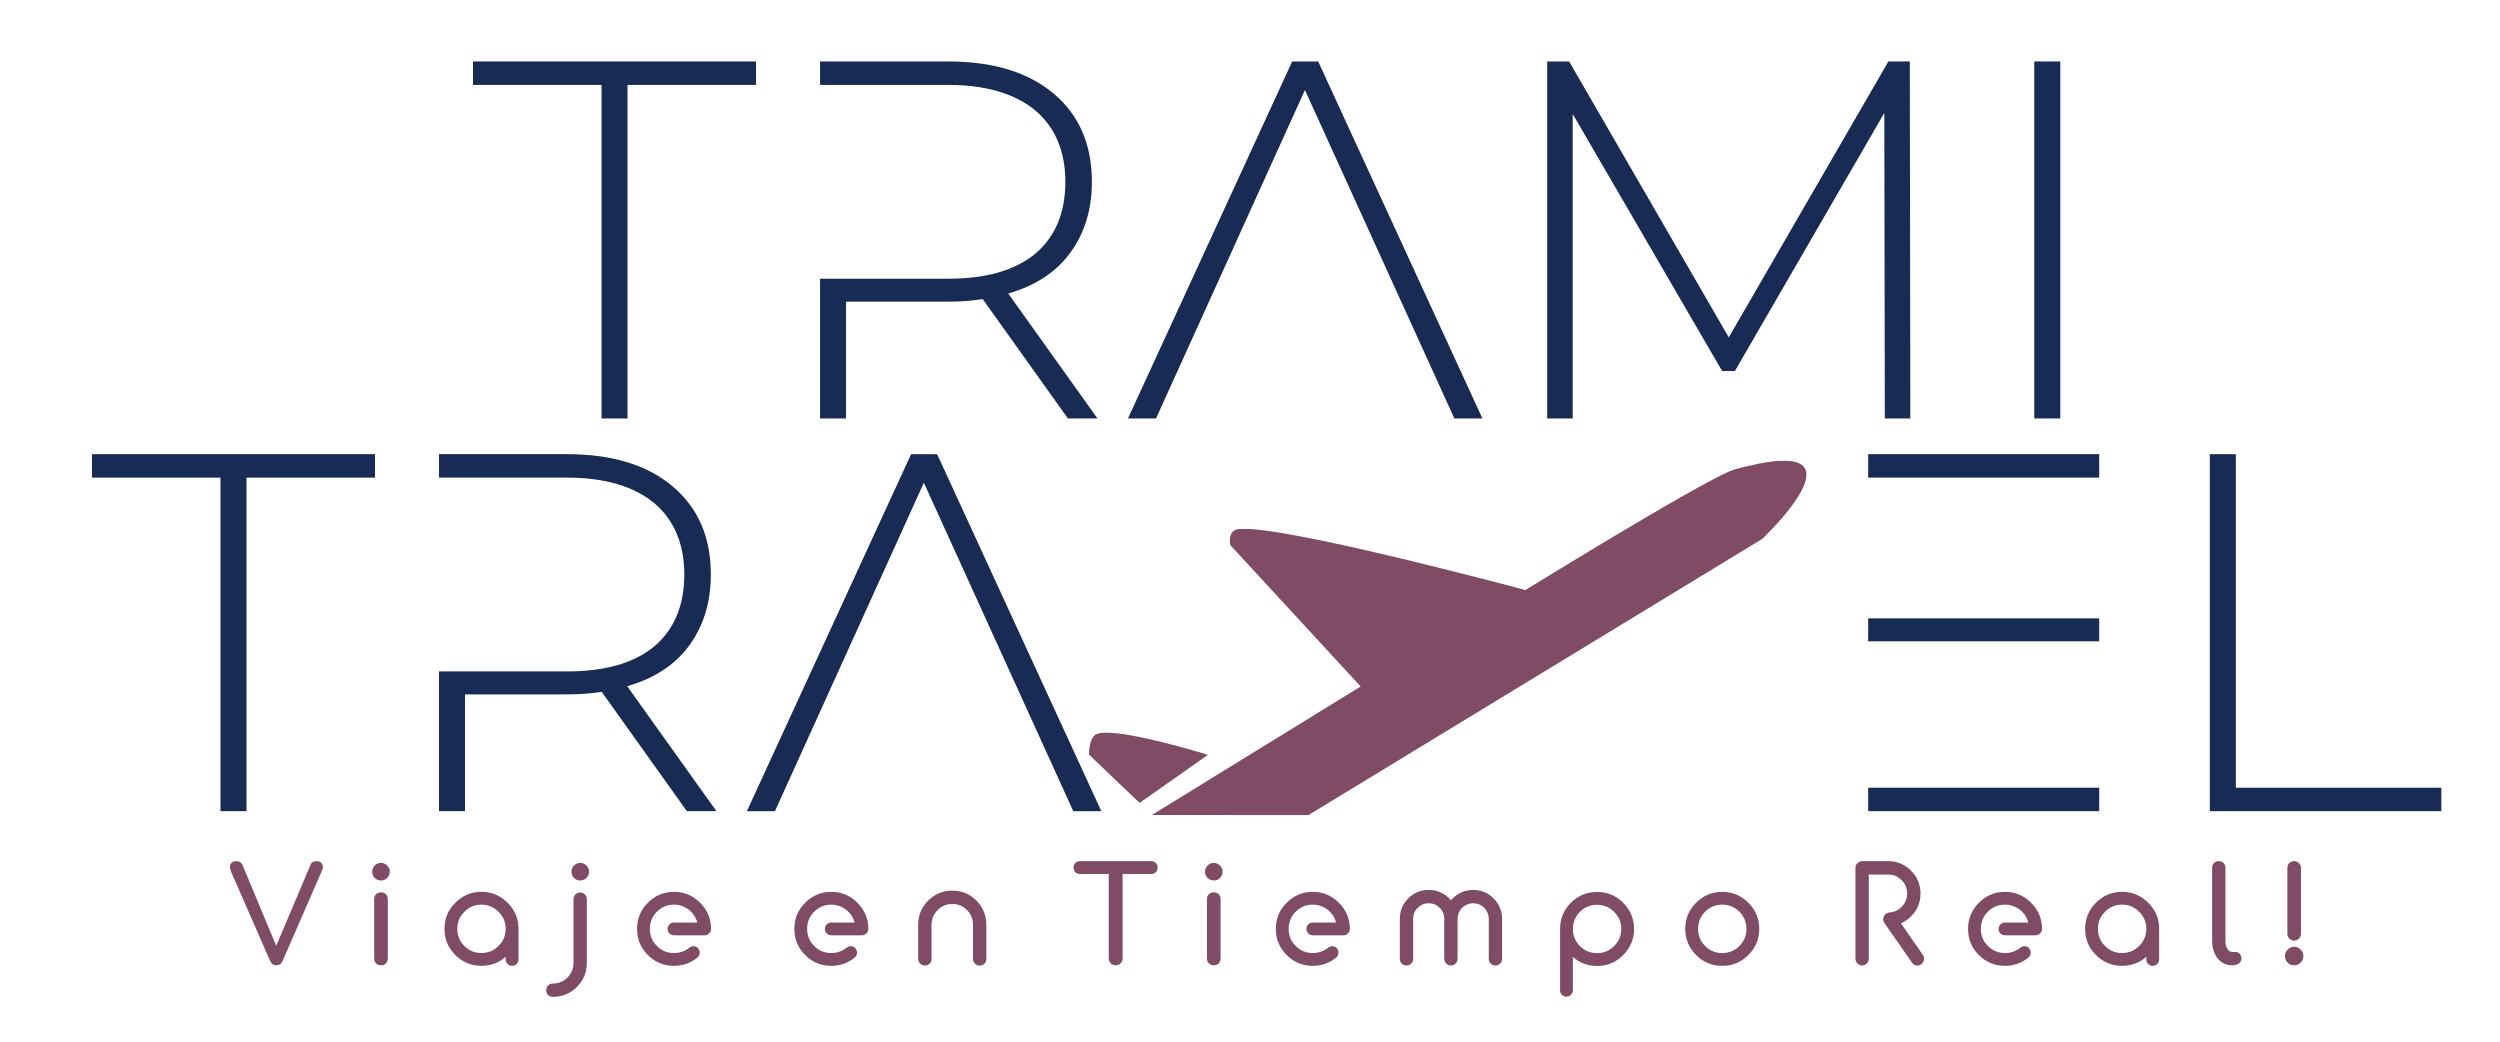 <svg width="600" height="250" xmlns="http://www.w3.org/2000/svg">

 <g>
  <g>
   <g transform="translate(2.84220e-14 0) scale(1 1)" id="svg_1">
    <path fill="#804b64" stroke-width="0" stroke-miterlimit="2" d="m77.077,207.061c-0.256,-0.256 -0.64,-0.384 -1.088,-0.384c-0.384,0 -0.704,0.096 -0.928,0.224c-0.256,0.128 -0.448,0.384 -0.576,0.768l-8.192,19.328l-8.064,-19.328c-0.288,-0.64 -0.8,-0.992 -1.536,-0.992c-0.48,0 -0.864,0.128 -1.12,0.384s-0.384,0.576 -0.384,0.992c0,0.32 0.064,0.672 0.256,1.12l9.376,21.44c0.32,0.704 0.8,1.056 1.504,1.056s1.216,-0.352 1.504,-1.056l9.472,-21.728c0.128,-0.288 0.192,-0.576 0.192,-0.832c0,-0.384 -0.16,-0.736 -0.416,-0.992z" id="svg_30"/>
    <path fill="#804b64" stroke-width="0" stroke-miterlimit="2" d="m90.257,214.611c-0.32,0.32 -0.448,0.704 -0.448,1.184l0,14.24c0,0.48 0.128,0.864 0.448,1.184s0.704,0.448 1.184,0.448s0.864,-0.128 1.184,-0.448c0.288,-0.32 0.448,-0.704 0.448,-1.184l0,-14.24c0,-0.48 -0.16,-0.864 -0.448,-1.184c-0.32,-0.288 -0.704,-0.448 -1.184,-0.448s-0.864,0.16 -1.184,0.448zm2.656,-6.88c-0.416,-0.416 -0.896,-0.64 -1.472,-0.64s-1.088,0.224 -1.504,0.64s-0.608,0.896 -0.608,1.472s0.192,1.088 0.608,1.504s0.928,0.608 1.504,0.608s1.056,-0.192 1.472,-0.608s0.64,-0.928 0.64,-1.504s-0.224,-1.056 -0.64,-1.472z" id="svg_29"/>
    <path fill="#804b64" stroke-width="0" stroke-miterlimit="2" d="m121.817,216.661c-1.728,-1.728 -3.808,-2.624 -6.272,-2.624c-2.432,0 -4.544,0.896 -6.272,2.624s-2.592,3.808 -2.592,6.272s0.864,4.544 2.592,6.272s3.84,2.592 6.272,2.592c2.208,0 4.16,-0.704 5.824,-2.144l0,0.608c0,0.448 0.128,0.8 0.448,1.088c0.288,0.32 0.64,0.448 1.088,0.448c0.416,0 0.768,-0.128 1.088,-0.448c0.288,-0.288 0.448,-0.64 0.448,-1.088l0,-7.328c0,-2.464 -0.864,-4.544 -2.624,-6.272zm-6.272,12.064c-1.6,0 -2.976,-0.544 -4.096,-1.696c-1.152,-1.12 -1.696,-2.496 -1.696,-4.096s0.544,-2.976 1.696,-4.096c1.12,-1.152 2.496,-1.728 4.096,-1.728s2.976,0.576 4.096,1.728c1.152,1.12 1.728,2.496 1.728,4.096s-0.576,2.976 -1.728,4.096c-1.12,1.152 -2.496,1.696 -4.096,1.696z" id="svg_28"/>
    <path fill="#804b64" stroke-width="0" stroke-miterlimit="2" d="m132.677,239.251c2.24,0 4.192,-0.8 5.792,-2.368c1.568,-1.6 2.368,-3.552 2.368,-5.792l0,-15.296c0,-0.448 -0.16,-0.832 -0.448,-1.12c-0.32,-0.32 -0.704,-0.48 -1.152,-0.48c-0.288,0 -0.544,0.064 -0.8,0.224c-0.224,0.128 -0.448,0.32 -0.576,0.576c-0.128,0.224 -0.224,0.512 -0.224,0.8l0,15.296c0,1.376 -0.48,2.528 -1.44,3.52c-0.992,0.96 -2.144,1.44 -3.52,1.44c-0.448,0 -0.832,0.16 -1.152,0.48c-0.288,0.32 -0.448,0.704 -0.448,1.12c0,0.448 0.16,0.832 0.448,1.152c0.32,0.32 0.704,0.448 1.152,0.448zm8.064,-31.52c-0.416,-0.416 -0.896,-0.64 -1.472,-0.64s-1.088,0.224 -1.504,0.64s-0.608,0.896 -0.608,1.472s0.192,1.088 0.608,1.504s0.928,0.608 1.504,0.608s1.056,-0.192 1.472,-0.608s0.64,-0.928 0.64,-1.504s-0.224,-1.056 -0.64,-1.472z" id="svg_27"/>
    <path fill="#804b64" stroke-width="0" stroke-miterlimit="2" d="m161.757,231.801c2.112,0 3.968,-0.64 5.6,-1.984c0.352,-0.256 0.512,-0.608 0.576,-1.024c0.032,-0.448 -0.064,-0.8 -0.352,-1.152c-0.256,-0.32 -0.608,-0.512 -1.024,-0.544s-0.8,0.064 -1.12,0.352c-1.088,0.864 -2.304,1.28 -3.68,1.28c-1.6,0 -2.976,-0.544 -4.096,-1.696c-1.152,-1.12 -1.696,-2.496 -1.696,-4.096s0.544,-2.976 1.696,-4.128c1.12,-1.12 2.496,-1.696 4.096,-1.696c1.312,0 2.496,0.416 3.552,1.216c1.024,0.8 1.696,1.824 2.048,3.072l-5.6,0c-0.416,0 -0.8,0.16 -1.088,0.448s-0.448,0.672 -0.448,1.088s0.16,0.8 0.448,1.088s0.672,0.448 1.088,0.448l7.36,0c0.416,0 0.768,-0.16 1.056,-0.448c0.32,-0.288 0.48,-0.672 0.48,-1.088c0,-2.464 -0.896,-4.544 -2.624,-6.272s-3.808,-2.624 -6.272,-2.624s-4.544,0.896 -6.272,2.624s-2.592,3.808 -2.592,6.272s0.864,4.544 2.592,6.272s3.808,2.592 6.272,2.592z" id="svg_26"/>
    <path fill="#804b64" stroke-width="0" stroke-miterlimit="2" d="m199.507,231.801c2.112,0 3.968,-0.64 5.6,-1.984c0.352,-0.256 0.512,-0.608 0.576,-1.024c0.032,-0.448 -0.064,-0.8 -0.352,-1.152c-0.256,-0.32 -0.608,-0.512 -1.024,-0.544s-0.8,0.064 -1.12,0.352c-1.088,0.864 -2.304,1.28 -3.68,1.28c-1.6,0 -2.976,-0.544 -4.096,-1.696c-1.152,-1.12 -1.696,-2.496 -1.696,-4.096s0.544,-2.976 1.696,-4.128c1.12,-1.12 2.496,-1.696 4.096,-1.696c1.312,0 2.496,0.416 3.552,1.216c1.024,0.8 1.696,1.824 2.048,3.072l-5.6,0c-0.416,0 -0.8,0.16 -1.088,0.448s-0.448,0.672 -0.448,1.088s0.16,0.8 0.448,1.088s0.672,0.448 1.088,0.448l7.36,0c0.416,0 0.768,-0.16 1.056,-0.448c0.32,-0.288 0.48,-0.672 0.48,-1.088c0,-2.464 -0.896,-4.544 -2.624,-6.272s-3.808,-2.624 -6.272,-2.624s-4.544,0.896 -6.272,2.624s-2.592,3.808 -2.592,6.272s0.864,4.544 2.592,6.272s3.808,2.592 6.272,2.592z" id="svg_25"/>
    <path fill="#804b64" stroke-width="0" stroke-miterlimit="2" d="m235.117,231.761c0.448,0 0.832,-0.16 1.152,-0.48s0.448,-0.704 0.448,-1.152l0,-8.224c0,-2.24 -0.8,-4.16 -2.368,-5.76c-1.6,-1.6 -3.552,-2.4 -5.792,-2.4c-2.272,0 -4.192,0.8 -5.792,2.4s-2.4,3.52 -2.4,5.76l0,8.224c0,0.448 0.16,0.832 0.48,1.152s0.704,0.448 1.12,0.448c0.448,0 0.832,-0.128 1.152,-0.448s0.448,-0.704 0.448,-1.152l0,-8.224c0,-1.344 0.512,-2.528 1.472,-3.488c0.96,-0.992 2.144,-1.472 3.52,-1.472s2.528,0.48 3.52,1.472c0.96,0.96 1.44,2.144 1.44,3.488l0,8.256c0,0.416 0.16,0.8 0.48,1.12s0.704,0.48 1.12,0.48z" id="svg_24"/>
    <path fill="#804b64" stroke-width="0" stroke-miterlimit="2" d="m277.397,207.121c-0.288,-0.288 -0.64,-0.448 -1.088,-0.448l-17.12,0c-0.448,0 -0.832,0.16 -1.12,0.448s-0.416,0.64 -0.416,1.088s0.128,0.832 0.416,1.12s0.672,0.416 1.12,0.416l6.912,0l0,20.256c0,0.48 0.16,0.864 0.48,1.184s0.704,0.48 1.184,0.48c0.448,0 0.864,-0.16 1.184,-0.48s0.48,-0.704 0.48,-1.184l0,-20.256l6.88,0c0.448,0 0.8,-0.128 1.088,-0.416s0.448,-0.672 0.448,-1.12s-0.16,-0.8 -0.448,-1.088z" id="svg_23"/>
    <path fill="#804b64" stroke-width="0" stroke-miterlimit="2" d="m290.127,214.611c-0.32,0.32 -0.448,0.704 -0.448,1.184l0,14.24c0,0.48 0.128,0.864 0.448,1.184s0.704,0.448 1.184,0.448s0.864,-0.128 1.184,-0.448c0.288,-0.32 0.448,-0.704 0.448,-1.184l0,-14.24c0,-0.48 -0.16,-0.864 -0.448,-1.184c-0.32,-0.288 -0.704,-0.448 -1.184,-0.448s-0.864,0.16 -1.184,0.448zm2.656,-6.88c-0.416,-0.416 -0.896,-0.64 -1.472,-0.64s-1.088,0.224 -1.504,0.64s-0.608,0.896 -0.608,1.472s0.192,1.088 0.608,1.504s0.928,0.608 1.504,0.608s1.056,-0.192 1.472,-0.608s0.64,-0.928 0.64,-1.504s-0.224,-1.056 -0.64,-1.472z" id="svg_22"/>
    <path fill="#804b64" stroke-width="0" stroke-miterlimit="2" d="m315.067,231.801c2.112,0 3.968,-0.64 5.6,-1.984c0.352,-0.256 0.512,-0.608 0.576,-1.024c0.032,-0.448 -0.064,-0.8 -0.352,-1.152c-0.256,-0.32 -0.608,-0.512 -1.024,-0.544s-0.8,0.064 -1.12,0.352c-1.088,0.864 -2.304,1.28 -3.68,1.28c-1.6,0 -2.976,-0.544 -4.096,-1.696c-1.152,-1.12 -1.696,-2.496 -1.696,-4.096s0.544,-2.976 1.696,-4.128c1.12,-1.12 2.496,-1.696 4.096,-1.696c1.312,0 2.496,0.416 3.552,1.216c1.024,0.8 1.696,1.824 2.048,3.072l-5.6,0c-0.416,0 -0.8,0.16 -1.088,0.448s-0.448,0.672 -0.448,1.088s0.16,0.8 0.448,1.088s0.672,0.448 1.088,0.448l7.36,0c0.416,0 0.768,-0.16 1.056,-0.448c0.32,-0.288 0.48,-0.672 0.48,-1.088c0,-2.464 -0.896,-4.544 -2.624,-6.272s-3.808,-2.624 -6.272,-2.624s-4.544,0.896 -6.272,2.624s-2.592,3.808 -2.592,6.272s0.864,4.544 2.592,6.272s3.808,2.592 6.272,2.592z" id="svg_21"/>
    <path fill="#804b64" stroke-width="0" stroke-miterlimit="2" d="m358.457,215.601c-1.344,-1.344 -2.976,-2.016 -4.896,-2.016s-3.552,0.672 -4.896,2.016c-0.16,0.16 -0.288,0.32 -0.448,0.48c-0.128,-0.16 -0.288,-0.32 -0.416,-0.48c-1.376,-1.344 -3.008,-2.016 -4.928,-2.016s-3.552,0.672 -4.896,2.016c-1.344,1.376 -2.016,3.008 -2.016,4.928l0,9.6c0,0.448 0.128,0.8 0.448,1.12s0.704,0.48 1.152,0.48c0.416,0 0.8,-0.16 1.12,-0.48s0.48,-0.672 0.48,-1.12l0,-9.6c0,-1.024 0.352,-1.92 1.088,-2.656s1.6,-1.088 2.624,-1.088c1.056,0 1.92,0.352 2.656,1.088s1.088,1.632 1.088,2.656l0,9.6c0,0.448 0.16,0.8 0.48,1.12s0.672,0.48 1.12,0.48s0.832,-0.16 1.12,-0.48c0.32,-0.32 0.48,-0.672 0.48,-1.12l0,-9.6c0,-0.672 0.16,-1.312 0.512,-1.888c0.32,-0.576 0.768,-1.024 1.344,-1.344c0.576,-0.352 1.216,-0.512 1.888,-0.512c1.024,0 1.92,0.352 2.624,1.088c0.736,0.736 1.12,1.632 1.12,2.656l0,9.6c0,0.448 0.128,0.8 0.448,1.12s0.704,0.48 1.152,0.48c0.416,0 0.8,-0.16 1.12,-0.48s0.48,-0.672 0.48,-1.12l0,-9.6c0,-1.92 -0.704,-3.552 -2.048,-4.928z" id="svg_20"/>
    <path fill="#804b64" stroke-width="0" stroke-miterlimit="2" d="m389.557,216.661c-1.728,-1.728 -3.808,-2.592 -6.272,-2.592s-4.544,0.864 -6.272,2.592s-2.592,3.84 -2.592,6.272l0,14.72c0,0.448 0.128,0.8 0.448,1.088c0.288,0.32 0.64,0.448 1.088,0.448c0.416,0 0.768,-0.128 1.056,-0.448c0.32,-0.288 0.48,-0.64 0.48,-1.088l0,-8c1.632,1.44 3.584,2.176 5.792,2.176c2.464,0 4.544,-0.864 6.272,-2.592c1.728,-1.76 2.624,-3.84 2.624,-6.304c0,-2.432 -0.896,-4.544 -2.624,-6.272zm-6.272,12.096c-1.6,0 -2.976,-0.576 -4.096,-1.696c-1.152,-1.152 -1.696,-2.528 -1.696,-4.128c0,-1.024 0.256,-2.016 0.768,-2.912s1.216,-1.6 2.112,-2.112s1.856,-0.768 2.912,-0.768c1.6,0 2.976,0.576 4.096,1.696c1.152,1.152 1.728,2.496 1.728,4.096s-0.576,2.976 -1.728,4.128c-1.12,1.12 -2.496,1.696 -4.096,1.696z" id="svg_19"/>
    <path fill="#804b64" stroke-width="0" stroke-miterlimit="2" d="m413.327,231.801c2.464,0 4.544,-0.864 6.272,-2.592s2.624,-3.808 2.624,-6.272s-0.896,-4.544 -2.624,-6.272s-3.808,-2.624 -6.272,-2.624s-4.544,0.896 -6.272,2.624s-2.592,3.808 -2.592,6.272s0.864,4.544 2.592,6.272s3.808,2.592 6.272,2.592zm0,-14.688c1.6,0 2.976,0.576 4.128,1.696c1.12,1.152 1.696,2.528 1.696,4.128s-0.576,2.976 -1.696,4.096c-1.152,1.152 -2.528,1.696 -4.128,1.696s-2.976,-0.544 -4.096,-1.696c-1.152,-1.12 -1.696,-2.496 -1.696,-4.096s0.544,-2.976 1.696,-4.128c1.12,-1.12 2.496,-1.696 4.096,-1.696z" id="svg_18"/>
    <path fill="#804b64" stroke-width="0" stroke-miterlimit="2" d="m460.187,231.731c0.32,0 0.608,-0.096 0.896,-0.288c0.352,-0.256 0.576,-0.608 0.672,-1.056c0.064,-0.416 0,-0.832 -0.256,-1.184l-5.28,-7.616c1.12,-0.48 2.048,-1.184 2.848,-2.112c1.248,-1.44 1.856,-3.136 1.856,-5.024c0,-2.144 -0.768,-3.968 -2.272,-5.504c-1.536,-1.504 -3.36,-2.272 -5.504,-2.272l-6.24,0c-0.448,0 -0.8,0.16 -1.12,0.48s-0.48,0.672 -0.48,1.12l0,21.83c0,0.448 0.16,0.832 0.48,1.12c0.32,0.32 0.672,0.48 1.12,0.48s0.832,-0.16 1.12,-0.48c0.32,-0.288 0.48,-0.672 0.48,-1.12l0,-20.224l4.64,0c1.248,0 2.336,0.448 3.232,1.344s1.344,1.952 1.344,3.232c0,1.12 -0.384,2.112 -1.088,2.944s-1.6,1.344 -2.656,1.536l-0.576,0.064c-0.608,0.064 -1.056,0.384 -1.28,0.928c-0.288,0.544 -0.224,1.088 0.128,1.568l6.624,9.536c0.288,0.448 0.736,0.704 1.312,0.704l0,-0.006z" id="svg_17"/>
    <path fill="#804b64" stroke-width="0" stroke-miterlimit="2" d="m481.197,231.801c2.112,0 3.968,-0.64 5.6,-1.984c0.352,-0.256 0.512,-0.608 0.576,-1.024c0.032,-0.448 -0.064,-0.8 -0.352,-1.152c-0.256,-0.32 -0.608,-0.512 -1.024,-0.544s-0.8,0.064 -1.12,0.352c-1.088,0.864 -2.304,1.28 -3.68,1.28c-1.6,0 -2.976,-0.544 -4.096,-1.696c-1.152,-1.12 -1.696,-2.496 -1.696,-4.096s0.544,-2.976 1.696,-4.128c1.12,-1.12 2.496,-1.696 4.096,-1.696c1.312,0 2.496,0.416 3.552,1.216c1.024,0.8 1.696,1.824 2.048,3.072l-5.6,0c-0.416,0 -0.8,0.16 -1.088,0.448s-0.448,0.672 -0.448,1.088s0.16,0.8 0.448,1.088s0.672,0.448 1.088,0.448l7.36,0c0.416,0 0.768,-0.16 1.056,-0.448c0.32,-0.288 0.48,-0.672 0.48,-1.088c0,-2.464 -0.896,-4.544 -2.624,-6.272s-3.808,-2.624 -6.272,-2.624s-4.544,0.896 -6.272,2.624s-2.592,3.808 -2.592,6.272s0.864,4.544 2.592,6.272s3.808,2.592 6.272,2.592z" id="svg_16"/>
    <path fill="#804b64" stroke-width="0" stroke-miterlimit="2" d="m515.567,216.661c-1.728,-1.728 -3.808,-2.624 -6.272,-2.624c-2.432,0 -4.544,0.896 -6.272,2.624s-2.592,3.808 -2.592,6.272s0.864,4.544 2.592,6.272s3.84,2.592 6.272,2.592c2.208,0 4.16,-0.704 5.824,-2.144l0,0.608c0,0.448 0.128,0.8 0.448,1.088c0.288,0.32 0.64,0.448 1.088,0.448c0.416,0 0.768,-0.128 1.088,-0.448c0.288,-0.288 0.448,-0.64 0.448,-1.088l0,-7.328c0,-2.464 -0.864,-4.544 -2.624,-6.272zm-6.272,12.064c-1.6,0 -2.976,-0.544 -4.096,-1.696c-1.152,-1.12 -1.696,-2.496 -1.696,-4.096s0.544,-2.976 1.696,-4.096c1.12,-1.152 2.496,-1.728 4.096,-1.728s2.976,0.576 4.096,1.728c1.152,1.12 1.728,2.496 1.728,4.096s-0.576,2.976 -1.728,4.096c-1.12,1.152 -2.496,1.696 -4.096,1.696z" id="svg_15"/>
    <path fill="#804b64" stroke-width="0" stroke-miterlimit="2" d="m531.357,207.121c-0.32,0.32 -0.448,0.704 -0.448,1.152l0,17.472c0,1.152 0.192,2.176 0.608,3.072c0.384,0.896 0.96,1.6 1.696,2.112s1.568,0.736 2.496,0.736l0.064,0c0.64,0 1.152,-0.128 1.568,-0.448c0.384,-0.288 0.608,-0.672 0.608,-1.152c0,-0.448 -0.16,-0.832 -0.416,-1.152c-0.256,-0.288 -0.608,-0.448 -1.024,-0.448l-0.8,0c-0.48,0 -0.864,-0.256 -1.152,-0.768c-0.32,-0.512 -0.448,-1.152 -0.448,-1.952l0,-17.472c0,-0.448 -0.16,-0.832 -0.448,-1.152c-0.32,-0.288 -0.704,-0.448 -1.152,-0.448c-0.48,0 -0.864,0.16 -1.152,0.448z" id="svg_14"/>
    <path fill="#804b64" stroke-width="0" stroke-miterlimit="2" d="m549.417,207.161c-0.32,0.32 -0.448,0.736 -0.448,1.184l0,15.776c0,0.448 0.16,0.832 0.48,1.152s0.704,0.48 1.152,0.48c0.416,0 0.8,-0.16 1.12,-0.48s0.512,-0.704 0.512,-1.152l0,-15.78c0,-0.448 -0.16,-0.864 -0.48,-1.184s-0.704,-0.48 -1.152,-0.48c-0.48,0 -0.864,0.16 -1.184,0.48l0,0.004zm2.72,20.736c-0.448,-0.448 -0.96,-0.672 -1.536,-0.672c-0.608,0 -1.12,0.224 -1.568,0.672s-0.64,0.96 -0.64,1.568c0,0.64 0.192,1.152 0.64,1.568c0.448,0.448 0.96,0.64 1.568,0.64c0.576,0 1.088,-0.192 1.536,-0.64c0.448,-0.416 0.672,-0.928 0.672,-1.568c0,-0.608 -0.224,-1.12 -0.672,-1.568z" id="svg_13"/>
    <path fill="#172b54" stroke-width="0" stroke-miterlimit="2" d="m144.367,20.381l0,80.05l6.242,0l0,-80.05l30.845,0l0,-5.63l-67.932,0l0,5.63l30.845,0z" id="svg_12"/>
    <path fill="#172b54" stroke-width="0" stroke-miterlimit="2" d="m241.977,70.441c6.365,-1.836 11.383,-5.018 14.81,-9.67c3.427,-4.651 5.263,-10.282 5.263,-17.136c0,-8.935 -3.06,-16.034 -9.18,-21.175c-6.12,-5.141 -14.566,-7.711 -25.337,-7.711l-30.722,0l0,5.63l30.722,0c9.058,0 16.034,2.081 20.93,6.12c4.774,4.039 7.222,9.792 7.222,17.136c0,7.466 -2.448,13.219 -7.222,17.258c-4.896,4.039 -11.873,5.998 -20.93,5.998l-30.722,0l0,33.538l6.242,0l0,-28.03l24.48,0c2.448,0 5.263,-0.122 8.323,-0.612l20.441,28.642l7.099,0l-21.42,-29.988z" id="svg_11"/>
    <path fill="#172b54" stroke-width="0" stroke-miterlimit="2" d="m316.367,14.751l-6.242,0l-39.413,85.68l6.732,0l35.741,-78.826l35.863,78.826l6.732,0l-39.413,-85.68z" id="svg_10"/>
    <path fill="#172b54" stroke-width="0" stroke-miterlimit="2" d="m452.357,100.431l6.12,0l-0.122,-85.68l-5.141,0l-38.311,66.218l-38.311,-66.218l-5.263,0l0,85.68l6.12,0l0,-73.073l35.863,61.69l3.06,0l35.863,-61.934l0.122,73.317z" id="svg_9"/>
    <path fill="#172b54" stroke-width="0" stroke-miterlimit="2" d="m488.227,14.751l0,85.68l6.242,0l0,-85.68l-6.242,0z" id="svg_8"/>
    <path fill="#172b54" stroke-width="0" stroke-miterlimit="2" d="m52.917,114.631l0,80.05l6.242,0l0,-80.05l30.845,0l0,-5.63l-67.932,0l0,5.63l30.845,0z" id="svg_7"/>
    <path fill="#172b54" stroke-width="0" stroke-miterlimit="2" d="m150.527,164.691c6.365,-1.836 11.383,-5.018 14.81,-9.67c3.427,-4.651 5.263,-10.282 5.263,-17.136c0,-8.935 -3.06,-16.034 -9.18,-21.175c-6.12,-5.141 -14.566,-7.711 -25.337,-7.711l-30.722,0l0,5.63l30.722,0c9.058,0 16.034,2.081 20.93,6.12c4.774,4.039 7.222,9.792 7.222,17.136c0,7.466 -2.448,13.219 -7.222,17.258c-4.896,4.039 -11.873,5.998 -20.93,5.998l-30.722,0l0,33.538l6.242,0l0,-28.03l24.48,0c2.448,0 5.263,-0.122 8.323,-0.612l20.441,28.642l7.099,0l-21.42,-29.988z" id="svg_6"/>
    <path fill="#172b54" stroke-width="0" stroke-miterlimit="2" d="m224.907,109.001l-6.242,0l-39.413,85.68l6.732,0l35.741,-78.826l35.863,78.826l6.732,0l-39.413,-85.68z" id="svg_5"/>
    <path fill="#172b54" stroke-width="0" stroke-miterlimit="2" d="m503.807,148.411l-55.447,0l0,5.508l55.447,0l0,-5.508zm0,-39.413l-55.447,0l0,5.63l55.447,0l0,-5.63zm-55.447,80.05l0,5.63l55.447,0l0,-5.63l-55.447,0z" id="svg_4"/>
    <path fill="#172b54" stroke-width="0" stroke-miterlimit="2" d="m530.357,109.001l0,85.68l55.57,0l0,-5.63l-49.327,0l0,-80.05l-6.243,0z" id="svg_3"/>
    <path d="m428.277,110.601c-0.69,-0.009 -1.332,-0.007 -1.429,0.004c-0.096,0.011 -0.457,0.043 -0.802,0.072c-0.344,0.029 -1.101,0.12 -1.68,0.203c-0.579,0.083 -1.718,0.284 -2.532,0.448c-0.813,0.163 -2.156,0.466 -2.984,0.671c-0.827,0.206 -1.831,0.464 -2.232,0.575c-0.4,0.111 -1.043,0.331 -1.429,0.49c-0.386,0.159 -1.413,0.644 -2.282,1.079c-0.869,0.435 -2.234,1.143 -3.034,1.575c-0.8,0.432 -1.905,1.034 -2.457,1.339c-0.552,0.305 -1.86,1.039 -2.908,1.631c-1.048,0.592 -2.864,1.631 -4.037,2.308c-1.172,0.677 -3.35,1.946 -4.839,2.82c-1.489,0.874 -3.498,2.058 -4.463,2.631c-0.965,0.573 -2.872,1.709 -4.237,2.524c-1.365,0.815 -4.039,2.421 -5.942,3.57c-1.903,1.148 -4.216,2.547 -5.14,3.108c-0.924,0.561 -3.181,1.938 -5.014,3.059s-3.653,2.234 -4.041,2.473l-0.707,0.434l-0.246,-0.072c-0.135,-0.04 -1.273,-0.342 -2.528,-0.673c-1.255,-0.331 -3.15,-0.827 -4.212,-1.103c-1.062,-0.276 -3.217,-0.832 -4.789,-1.236c-1.572,-0.403 -5.103,-1.294 -7.848,-1.979c-2.744,-0.685 -5.654,-1.407 -6.466,-1.605c-0.812,-0.198 -2.133,-0.517 -2.933,-0.71c-0.8,-0.194 -2.651,-0.633 -4.113,-0.979c-1.462,-0.345 -3.696,-0.864 -4.964,-1.153c-1.269,-0.29 -3.378,-0.764 -4.689,-1.053c-1.31,-0.29 -3.183,-0.695 -4.162,-0.902c-0.979,-0.207 -2.559,-0.534 -3.51,-0.726c-0.952,-0.193 -2.622,-0.519 -3.71,-0.727c-1.089,-0.208 -2.838,-0.522 -3.886,-0.698c-1.048,-0.177 -2.458,-0.401 -3.134,-0.498c-0.675,-0.097 -1.714,-0.233 -2.307,-0.301c-0.593,-0.068 -1.394,-0.153 -1.78,-0.189c-0.398,-0.037 -1.321,-0.064 -2.131,-0.062l-1.429,0.003l-0.397,0.11c-0.219,0.061 -0.492,0.165 -0.609,0.234c-0.116,0.068 -0.315,0.239 -0.441,0.379c-0.126,0.14 -0.284,0.372 -0.352,0.515c-0.068,0.143 -0.159,0.434 -0.203,0.647c-0.044,0.213 -0.08,0.578 -0.08,0.813c0,0.234 0.026,0.598 0.057,0.808l0.057,0.381l15.469,16.783c8.508,9.23 15.544,16.862 15.637,16.958l0.168,0.176l-25.057,15.419l-25.056,15.42l18.789,0.013l18.789,0.013l54.472,-33.152l54.472,-33.152l1.254,-1.261c0.69,-0.694 1.609,-1.651 2.042,-2.128c0.434,-0.476 1.1,-1.229 1.479,-1.672c0.38,-0.443 0.99,-1.181 1.357,-1.641c0.367,-0.459 0.957,-1.241 1.311,-1.737c0.355,-0.496 0.835,-1.207 1.069,-1.58c0.234,-0.373 0.566,-0.936 0.738,-1.253c0.173,-0.317 0.416,-0.802 0.541,-1.078c0.125,-0.276 0.314,-0.757 0.42,-1.07c0.106,-0.312 0.23,-0.763 0.276,-1.003c0.046,-0.239 0.084,-0.661 0.085,-0.937c0.002,-0.276 -0.028,-0.626 -0.064,-0.777c-0.037,-0.152 -0.12,-0.399 -0.187,-0.549c-0.066,-0.15 -0.212,-0.394 -0.325,-0.54c-0.113,-0.146 -0.34,-0.368 -0.505,-0.491c-0.164,-0.124 -0.465,-0.304 -0.667,-0.4c-0.203,-0.096 -0.56,-0.231 -0.794,-0.298c-0.234,-0.068 -0.658,-0.16 -0.943,-0.206c-0.35,-0.056 -0.923,-0.087 -1.771,-0.098l-0.003,0.003zm-162.52,65.242c-0.193,-0.008 -0.644,0.002 -1.003,0.024c-0.359,0.022 -0.823,0.084 -1.032,0.138c-0.209,0.054 -0.491,0.15 -0.627,0.213c-0.136,0.063 -0.375,0.245 -0.532,0.404c-0.2,0.202 -0.354,0.429 -0.513,0.755c-0.126,0.256 -0.284,0.662 -0.352,0.902c-0.068,0.24 -0.159,0.679 -0.204,0.978c-0.044,0.298 -0.092,0.835 -0.107,1.194l-0.027,0.652l6.051,5.792c3.328,3.185 6.077,5.79 6.11,5.787c0.033,-0.003 3.715,-2.584 8.182,-5.738c4.468,-3.153 8.133,-5.741 8.145,-5.75c0.011,-0.008 0.009,-0.028 -0.005,-0.042c-0.014,-0.014 -0.328,-0.117 -0.698,-0.229c-0.37,-0.112 -1.405,-0.414 -2.302,-0.672c-0.896,-0.258 -2.205,-0.627 -2.908,-0.82c-0.703,-0.193 -1.893,-0.511 -2.645,-0.708c-0.752,-0.197 -2.049,-0.524 -2.883,-0.728c-0.834,-0.204 -2.081,-0.495 -2.771,-0.648c-0.689,-0.152 -1.75,-0.378 -2.357,-0.5c-0.607,-0.123 -1.577,-0.304 -2.156,-0.402c-0.579,-0.098 -1.284,-0.213 -1.565,-0.255c-0.282,-0.042 -0.906,-0.121 -1.388,-0.177c-0.481,-0.055 -1.142,-0.112 -1.469,-0.126c-0.326,-0.015 -0.751,-0.034 -0.944,-0.043l-0.001,0z" fill="#804b64" stroke-width="0.902" id="svg_2"/>
   </g>
  </g>
 </g>
</svg>